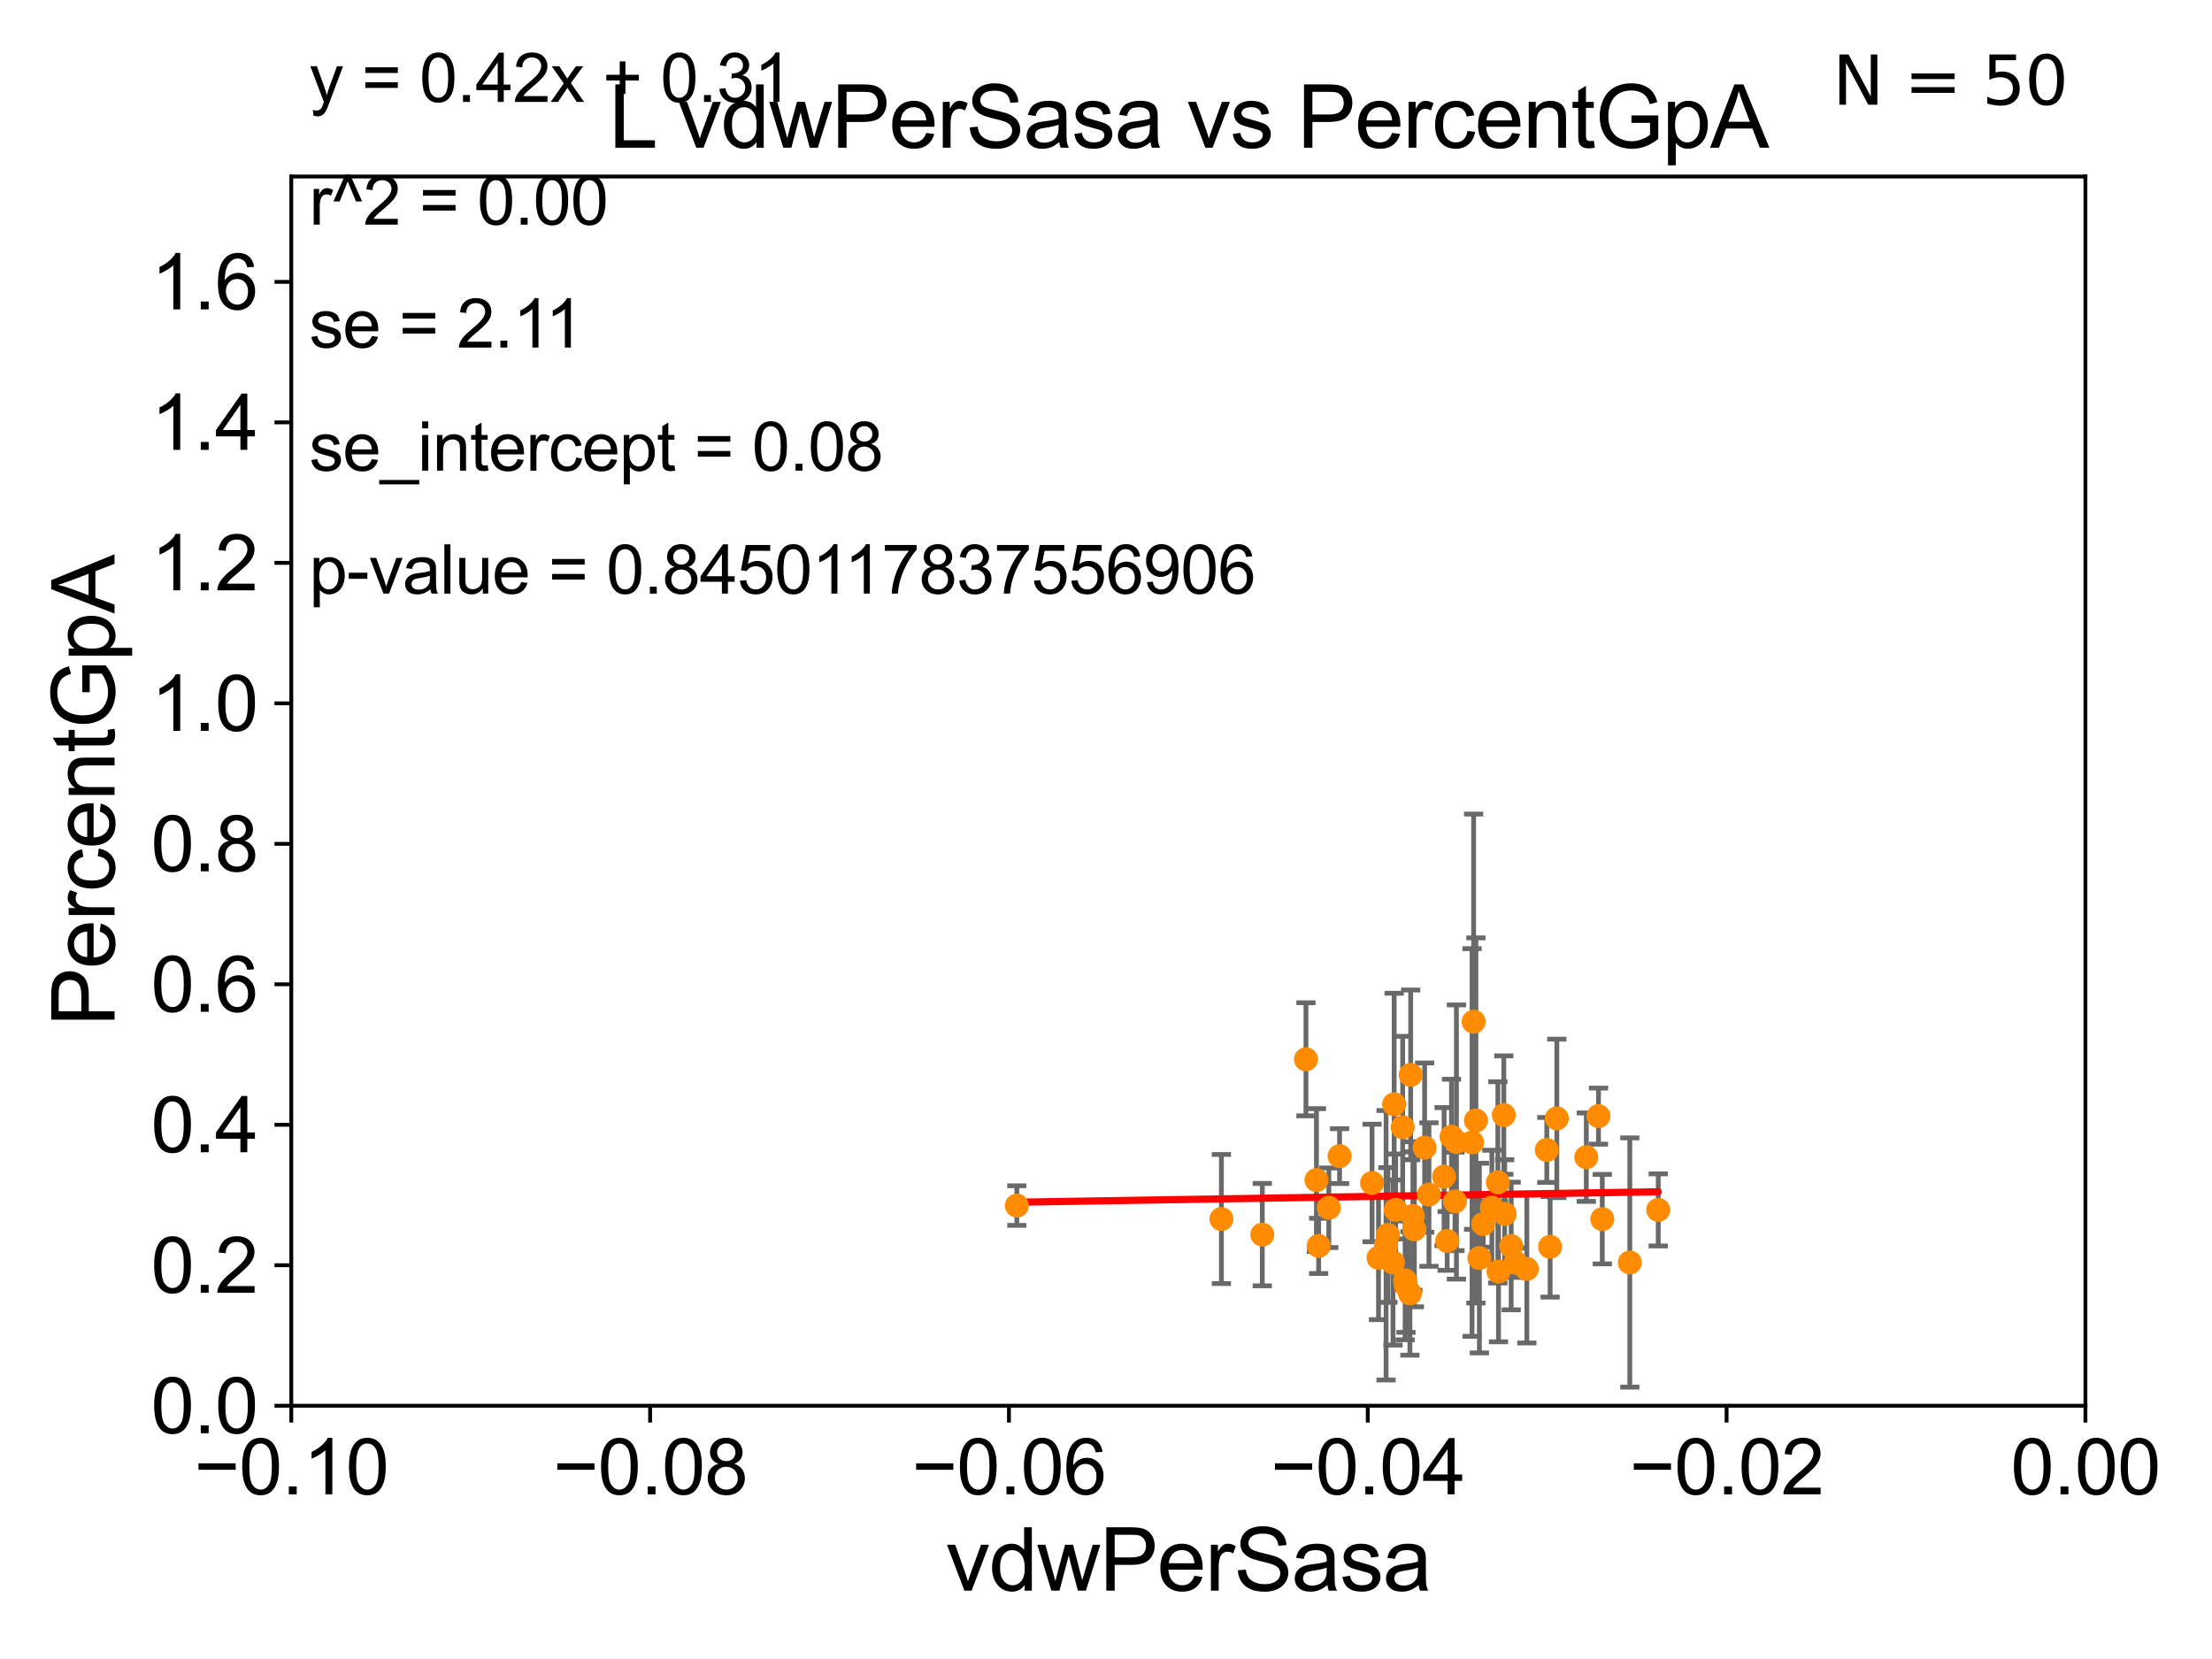 <?xml version="1.0" encoding="utf-8" standalone="no"?>
<!DOCTYPE svg PUBLIC "-//W3C//DTD SVG 1.1//EN"
  "http://www.w3.org/Graphics/SVG/1.1/DTD/svg11.dtd">
<svg xmlns:xlink="http://www.w3.org/1999/xlink" width="460.8pt" height="345.6pt" viewBox="0 0 460.8 345.6" xmlns="http://www.w3.org/2000/svg" version="1.1">
 <defs>
  <style type="text/css">*{stroke-linejoin: round; stroke-linecap: butt}</style>
 </defs>
 <g id="figure_1">
  <g id="patch_1">
   <path d="M 0 345.6 
L 460.8 345.6 
L 460.8 0 
L 0 0 
z
" style="fill: #ffffff"/>
  </g>
  <g id="axes_1">
   <g id="patch_2">
    <path d="M 60.68 292.84 
L 434.43 292.84 
L 434.43 36.775 
L 60.68 36.775 
z
" style="fill: #ffffff"/>
   </g>
   <g id="PathCollection_1">
    <defs>
     <path id="mddf7e24e0c" d="M 0 1.118 
C 0.297 1.118 0.581 1 0.791 0.791 
C 1 0.581 1.118 0.297 1.118 0 
C 1.118 -0.297 1 -0.581 0.791 -0.791 
C 0.581 -1 0.297 -1.118 0 -1.118 
C -0.297 -1.118 -0.581 -1 -0.791 -0.791 
C -1 -0.581 -1.118 -0.297 -1.118 0 
C -1.118 0.297 -1 0.581 -0.791 0.791 
C -0.581 1 -0.297 1.118 0 1.118 
z
" style="stroke: #ff8c00"/>
    </defs>
    <g clip-path="url(#p891254ff8f)">
     <use xlink:href="#mddf7e24e0c" x="318.068" y="264.352" style="fill: #ff8c00; stroke: #ff8c00"/>
     <use xlink:href="#mddf7e24e0c" x="310.783" y="251.568" style="fill: #ff8c00; stroke: #ff8c00"/>
     <use xlink:href="#mddf7e24e0c" x="333.786" y="253.967" style="fill: #ff8c00; stroke: #ff8c00"/>
     <use xlink:href="#mddf7e24e0c" x="285.828" y="246.435" style="fill: #ff8c00; stroke: #ff8c00"/>
     <use xlink:href="#mddf7e24e0c" x="330.456" y="241.061" style="fill: #ff8c00; stroke: #ff8c00"/>
     <use xlink:href="#mddf7e24e0c" x="288.744" y="259.41" style="fill: #ff8c00; stroke: #ff8c00"/>
     <use xlink:href="#mddf7e24e0c" x="211.823" y="251.144" style="fill: #ff8c00; stroke: #ff8c00"/>
     <use xlink:href="#mddf7e24e0c" x="289.127" y="257.264" style="fill: #ff8c00; stroke: #ff8c00"/>
     <use xlink:href="#mddf7e24e0c" x="324.316" y="232.979" style="fill: #ff8c00; stroke: #ff8c00"/>
     <use xlink:href="#mddf7e24e0c" x="312.035" y="246.304" style="fill: #ff8c00; stroke: #ff8c00"/>
     <use xlink:href="#mddf7e24e0c" x="290.752" y="252.041" style="fill: #ff8c00; stroke: #ff8c00"/>
     <use xlink:href="#mddf7e24e0c" x="322.225" y="239.556" style="fill: #ff8c00; stroke: #ff8c00"/>
     <use xlink:href="#mddf7e24e0c" x="307.461" y="233.413" style="fill: #ff8c00; stroke: #ff8c00"/>
     <use xlink:href="#mddf7e24e0c" x="292.884" y="267.823" style="fill: #ff8c00; stroke: #ff8c00"/>
     <use xlink:href="#mddf7e24e0c" x="274.24" y="245.828" style="fill: #ff8c00; stroke: #ff8c00"/>
     <use xlink:href="#mddf7e24e0c" x="313.453" y="252.869" style="fill: #ff8c00; stroke: #ff8c00"/>
     <use xlink:href="#mddf7e24e0c" x="314.805" y="259.567" style="fill: #ff8c00; stroke: #ff8c00"/>
     <use xlink:href="#mddf7e24e0c" x="306.66" y="237.999" style="fill: #ff8c00; stroke: #ff8c00"/>
     <use xlink:href="#mddf7e24e0c" x="300.835" y="245.109" style="fill: #ff8c00; stroke: #ff8c00"/>
     <use xlink:href="#mddf7e24e0c" x="293.87" y="223.915" style="fill: #ff8c00; stroke: #ff8c00"/>
     <use xlink:href="#mddf7e24e0c" x="296.776" y="239.066" style="fill: #ff8c00; stroke: #ff8c00"/>
     <use xlink:href="#mddf7e24e0c" x="315.731" y="263.043" style="fill: #ff8c00; stroke: #ff8c00"/>
     <use xlink:href="#mddf7e24e0c" x="302.374" y="236.801" style="fill: #ff8c00; stroke: #ff8c00"/>
     <use xlink:href="#mddf7e24e0c" x="293.712" y="269.441" style="fill: #ff8c00; stroke: #ff8c00"/>
     <use xlink:href="#mddf7e24e0c" x="313.271" y="232.291" style="fill: #ff8c00; stroke: #ff8c00"/>
     <use xlink:href="#mddf7e24e0c" x="272.053" y="220.673" style="fill: #ff8c00; stroke: #ff8c00"/>
     <use xlink:href="#mddf7e24e0c" x="303.402" y="237.902" style="fill: #ff8c00; stroke: #ff8c00"/>
     <use xlink:href="#mddf7e24e0c" x="292.205" y="234.829" style="fill: #ff8c00; stroke: #ff8c00"/>
     <use xlink:href="#mddf7e24e0c" x="306.985" y="212.841" style="fill: #ff8c00; stroke: #ff8c00"/>
     <use xlink:href="#mddf7e24e0c" x="322.918" y="259.734" style="fill: #ff8c00; stroke: #ff8c00"/>
     <use xlink:href="#mddf7e24e0c" x="308.184" y="262.075" style="fill: #ff8c00; stroke: #ff8c00"/>
     <use xlink:href="#mddf7e24e0c" x="290.191" y="263.007" style="fill: #ff8c00; stroke: #ff8c00"/>
     <use xlink:href="#mddf7e24e0c" x="279.059" y="240.841" style="fill: #ff8c00; stroke: #ff8c00"/>
     <use xlink:href="#mddf7e24e0c" x="303.094" y="250.274" style="fill: #ff8c00; stroke: #ff8c00"/>
     <use xlink:href="#mddf7e24e0c" x="345.442" y="252.045" style="fill: #ff8c00; stroke: #ff8c00"/>
     <use xlink:href="#mddf7e24e0c" x="294.642" y="256.094" style="fill: #ff8c00; stroke: #ff8c00"/>
     <use xlink:href="#mddf7e24e0c" x="262.957" y="257.195" style="fill: #ff8c00; stroke: #ff8c00"/>
     <use xlink:href="#mddf7e24e0c" x="339.52" y="263.003" style="fill: #ff8c00; stroke: #ff8c00"/>
     <use xlink:href="#mddf7e24e0c" x="297.677" y="248.845" style="fill: #ff8c00; stroke: #ff8c00"/>
     <use xlink:href="#mddf7e24e0c" x="274.694" y="259.543" style="fill: #ff8c00; stroke: #ff8c00"/>
     <use xlink:href="#mddf7e24e0c" x="287.169" y="262.035" style="fill: #ff8c00; stroke: #ff8c00"/>
     <use xlink:href="#mddf7e24e0c" x="292.717" y="266.729" style="fill: #ff8c00; stroke: #ff8c00"/>
     <use xlink:href="#mddf7e24e0c" x="294.337" y="253.312" style="fill: #ff8c00; stroke: #ff8c00"/>
     <use xlink:href="#mddf7e24e0c" x="332.996" y="232.508" style="fill: #ff8c00; stroke: #ff8c00"/>
     <use xlink:href="#mddf7e24e0c" x="308.972" y="255" style="fill: #ff8c00; stroke: #ff8c00"/>
     <use xlink:href="#mddf7e24e0c" x="276.817" y="251.594" style="fill: #ff8c00; stroke: #ff8c00"/>
     <use xlink:href="#mddf7e24e0c" x="290.429" y="230.042" style="fill: #ff8c00; stroke: #ff8c00"/>
     <use xlink:href="#mddf7e24e0c" x="312.166" y="264.89" style="fill: #ff8c00; stroke: #ff8c00"/>
     <use xlink:href="#mddf7e24e0c" x="254.44" y="253.941" style="fill: #ff8c00; stroke: #ff8c00"/>
     <use xlink:href="#mddf7e24e0c" x="301.472" y="258.511" style="fill: #ff8c00; stroke: #ff8c00"/>
    </g>
   </g>
   <g id="matplotlib.axis_1">
    <g id="xtick_1">
     <g id="line2d_1">
      <defs>
       <path id="mff970e47a8" d="M 0 0 
L 0 3.5 
" style="stroke: #000000; stroke-width: 0.8"/>
      </defs>
      <g>
       <use xlink:href="#mff970e47a8" x="60.68" y="292.84" style="stroke: #000000; stroke-width: 0.8"/>
      </g>
     </g>
     <g id="text_1">
      <!-- −0.10 -->
      <g transform="translate(40.439 311.293)scale(0.16 -0.16)">
       <defs>
        <path id="ArialMT-2212" d="M 3381 1997 
L 356 1997 
L 356 2522 
L 3381 2522 
L 3381 1997 
z
" transform="scale(0.016)"/>
        <path id="ArialMT-30" d="M 266 2259 
Q 266 3072 433 3567 
Q 600 4063 929 4331 
Q 1259 4600 1759 4600 
Q 2128 4600 2406 4451 
Q 2684 4303 2865 4023 
Q 3047 3744 3150 3342 
Q 3253 2941 3253 2259 
Q 3253 1453 3087 958 
Q 2922 463 2592 192 
Q 2263 -78 1759 -78 
Q 1097 -78 719 397 
Q 266 969 266 2259 
z
M 844 2259 
Q 844 1131 1108 757 
Q 1372 384 1759 384 
Q 2147 384 2411 759 
Q 2675 1134 2675 2259 
Q 2675 3391 2411 3762 
Q 2147 4134 1753 4134 
Q 1366 4134 1134 3806 
Q 844 3388 844 2259 
z
" transform="scale(0.016)"/>
        <path id="ArialMT-2e" d="M 581 0 
L 581 641 
L 1222 641 
L 1222 0 
L 581 0 
z
" transform="scale(0.016)"/>
        <path id="ArialMT-31" d="M 2384 0 
L 1822 0 
L 1822 3584 
Q 1619 3391 1289 3197 
Q 959 3003 697 2906 
L 697 3450 
Q 1169 3672 1522 3987 
Q 1875 4303 2022 4600 
L 2384 4600 
L 2384 0 
z
" transform="scale(0.016)"/>
       </defs>
       <use xlink:href="#ArialMT-2212"/>
       <use xlink:href="#ArialMT-30" x="58.398"/>
       <use xlink:href="#ArialMT-2e" x="114.014"/>
       <use xlink:href="#ArialMT-31" x="141.797"/>
       <use xlink:href="#ArialMT-30" x="197.412"/>
      </g>
     </g>
    </g>
    <g id="xtick_2">
     <g id="line2d_2">
      <g>
       <use xlink:href="#mff970e47a8" x="135.43" y="292.84" style="stroke: #000000; stroke-width: 0.8"/>
      </g>
     </g>
     <g id="text_2">
      <!-- −0.08 -->
      <g transform="translate(115.189 311.293)scale(0.16 -0.16)">
       <defs>
        <path id="ArialMT-38" d="M 1131 2484 
Q 781 2613 612 2850 
Q 444 3088 444 3419 
Q 444 3919 803 4259 
Q 1163 4600 1759 4600 
Q 2359 4600 2725 4251 
Q 3091 3903 3091 3403 
Q 3091 3084 2923 2848 
Q 2756 2613 2416 2484 
Q 2838 2347 3058 2040 
Q 3278 1734 3278 1309 
Q 3278 722 2862 322 
Q 2447 -78 1769 -78 
Q 1091 -78 675 323 
Q 259 725 259 1325 
Q 259 1772 486 2073 
Q 713 2375 1131 2484 
z
M 1019 3438 
Q 1019 3113 1228 2906 
Q 1438 2700 1772 2700 
Q 2097 2700 2305 2904 
Q 2513 3109 2513 3406 
Q 2513 3716 2298 3927 
Q 2084 4138 1766 4138 
Q 1444 4138 1231 3931 
Q 1019 3725 1019 3438 
z
M 838 1322 
Q 838 1081 952 856 
Q 1066 631 1291 507 
Q 1516 384 1775 384 
Q 2178 384 2440 643 
Q 2703 903 2703 1303 
Q 2703 1709 2433 1975 
Q 2163 2241 1756 2241 
Q 1359 2241 1098 1978 
Q 838 1716 838 1322 
z
" transform="scale(0.016)"/>
       </defs>
       <use xlink:href="#ArialMT-2212"/>
       <use xlink:href="#ArialMT-30" x="58.398"/>
       <use xlink:href="#ArialMT-2e" x="114.014"/>
       <use xlink:href="#ArialMT-30" x="141.797"/>
       <use xlink:href="#ArialMT-38" x="197.412"/>
      </g>
     </g>
    </g>
    <g id="xtick_3">
     <g id="line2d_3">
      <g>
       <use xlink:href="#mff970e47a8" x="210.18" y="292.84" style="stroke: #000000; stroke-width: 0.8"/>
      </g>
     </g>
     <g id="text_3">
      <!-- −0.06 -->
      <g transform="translate(189.939 311.293)scale(0.16 -0.16)">
       <defs>
        <path id="ArialMT-36" d="M 3184 3459 
L 2625 3416 
Q 2550 3747 2413 3897 
Q 2184 4138 1850 4138 
Q 1581 4138 1378 3988 
Q 1113 3794 959 3422 
Q 806 3050 800 2363 
Q 1003 2672 1297 2822 
Q 1591 2972 1913 2972 
Q 2475 2972 2870 2558 
Q 3266 2144 3266 1488 
Q 3266 1056 3080 686 
Q 2894 316 2569 119 
Q 2244 -78 1831 -78 
Q 1128 -78 684 439 
Q 241 956 241 2144 
Q 241 3472 731 4075 
Q 1159 4600 1884 4600 
Q 2425 4600 2770 4297 
Q 3116 3994 3184 3459 
z
M 888 1484 
Q 888 1194 1011 928 
Q 1134 663 1356 523 
Q 1578 384 1822 384 
Q 2178 384 2434 671 
Q 2691 959 2691 1453 
Q 2691 1928 2437 2201 
Q 2184 2475 1800 2475 
Q 1419 2475 1153 2201 
Q 888 1928 888 1484 
z
" transform="scale(0.016)"/>
       </defs>
       <use xlink:href="#ArialMT-2212"/>
       <use xlink:href="#ArialMT-30" x="58.398"/>
       <use xlink:href="#ArialMT-2e" x="114.014"/>
       <use xlink:href="#ArialMT-30" x="141.797"/>
       <use xlink:href="#ArialMT-36" x="197.412"/>
      </g>
     </g>
    </g>
    <g id="xtick_4">
     <g id="line2d_4">
      <g>
       <use xlink:href="#mff970e47a8" x="284.93" y="292.84" style="stroke: #000000; stroke-width: 0.8"/>
      </g>
     </g>
     <g id="text_4">
      <!-- −0.04 -->
      <g transform="translate(264.689 311.293)scale(0.16 -0.16)">
       <defs>
        <path id="ArialMT-34" d="M 2069 0 
L 2069 1097 
L 81 1097 
L 81 1613 
L 2172 4581 
L 2631 4581 
L 2631 1613 
L 3250 1613 
L 3250 1097 
L 2631 1097 
L 2631 0 
L 2069 0 
z
M 2069 1613 
L 2069 3678 
L 634 1613 
L 2069 1613 
z
" transform="scale(0.016)"/>
       </defs>
       <use xlink:href="#ArialMT-2212"/>
       <use xlink:href="#ArialMT-30" x="58.398"/>
       <use xlink:href="#ArialMT-2e" x="114.014"/>
       <use xlink:href="#ArialMT-30" x="141.797"/>
       <use xlink:href="#ArialMT-34" x="197.412"/>
      </g>
     </g>
    </g>
    <g id="xtick_5">
     <g id="line2d_5">
      <g>
       <use xlink:href="#mff970e47a8" x="359.68" y="292.84" style="stroke: #000000; stroke-width: 0.8"/>
      </g>
     </g>
     <g id="text_5">
      <!-- −0.02 -->
      <g transform="translate(339.439 311.293)scale(0.16 -0.16)">
       <defs>
        <path id="ArialMT-32" d="M 3222 541 
L 3222 0 
L 194 0 
Q 188 203 259 391 
Q 375 700 629 1000 
Q 884 1300 1366 1694 
Q 2113 2306 2375 2664 
Q 2638 3022 2638 3341 
Q 2638 3675 2398 3904 
Q 2159 4134 1775 4134 
Q 1369 4134 1125 3890 
Q 881 3647 878 3216 
L 300 3275 
Q 359 3922 746 4261 
Q 1134 4600 1788 4600 
Q 2447 4600 2831 4234 
Q 3216 3869 3216 3328 
Q 3216 3053 3103 2787 
Q 2991 2522 2730 2228 
Q 2469 1934 1863 1422 
Q 1356 997 1212 845 
Q 1069 694 975 541 
L 3222 541 
z
" transform="scale(0.016)"/>
       </defs>
       <use xlink:href="#ArialMT-2212"/>
       <use xlink:href="#ArialMT-30" x="58.398"/>
       <use xlink:href="#ArialMT-2e" x="114.014"/>
       <use xlink:href="#ArialMT-30" x="141.797"/>
       <use xlink:href="#ArialMT-32" x="197.412"/>
      </g>
     </g>
    </g>
    <g id="xtick_6">
     <g id="line2d_6">
      <g>
       <use xlink:href="#mff970e47a8" x="434.43" y="292.84" style="stroke: #000000; stroke-width: 0.8"/>
      </g>
     </g>
     <g id="text_6">
      <!-- 0.00 -->
      <g transform="translate(418.861 311.293)scale(0.16 -0.16)">
       <use xlink:href="#ArialMT-30"/>
       <use xlink:href="#ArialMT-2e" x="55.615"/>
       <use xlink:href="#ArialMT-30" x="83.398"/>
       <use xlink:href="#ArialMT-30" x="139.014"/>
      </g>
     </g>
    </g>
    <g id="text_7">
     <!-- vdwPerSasa -->
     <g transform="translate(197.033 331.357)scale(0.18 -0.18)">
      <defs>
       <path id="ArialMT-76" d="M 1344 0 
L 81 3319 
L 675 3319 
L 1388 1331 
Q 1503 1009 1600 663 
Q 1675 925 1809 1294 
L 2547 3319 
L 3125 3319 
L 1869 0 
L 1344 0 
z
" transform="scale(0.016)"/>
       <path id="ArialMT-64" d="M 2575 0 
L 2575 419 
Q 2259 -75 1647 -75 
Q 1250 -75 917 144 
Q 584 363 401 755 
Q 219 1147 219 1656 
Q 219 2153 384 2558 
Q 550 2963 881 3178 
Q 1213 3394 1622 3394 
Q 1922 3394 2156 3267 
Q 2391 3141 2538 2938 
L 2538 4581 
L 3097 4581 
L 3097 0 
L 2575 0 
z
M 797 1656 
Q 797 1019 1065 703 
Q 1334 388 1700 388 
Q 2069 388 2326 689 
Q 2584 991 2584 1609 
Q 2584 2291 2321 2609 
Q 2059 2928 1675 2928 
Q 1300 2928 1048 2622 
Q 797 2316 797 1656 
z
" transform="scale(0.016)"/>
       <path id="ArialMT-77" d="M 1034 0 
L 19 3319 
L 600 3319 
L 1128 1403 
L 1325 691 
Q 1338 744 1497 1375 
L 2025 3319 
L 2603 3319 
L 3100 1394 
L 3266 759 
L 3456 1400 
L 4025 3319 
L 4572 3319 
L 3534 0 
L 2950 0 
L 2422 1988 
L 2294 2553 
L 1622 0 
L 1034 0 
z
" transform="scale(0.016)"/>
       <path id="ArialMT-50" d="M 494 0 
L 494 4581 
L 2222 4581 
Q 2678 4581 2919 4538 
Q 3256 4481 3484 4323 
Q 3713 4166 3852 3881 
Q 3991 3597 3991 3256 
Q 3991 2672 3619 2267 
Q 3247 1863 2275 1863 
L 1100 1863 
L 1100 0 
L 494 0 
z
M 1100 2403 
L 2284 2403 
Q 2872 2403 3119 2622 
Q 3366 2841 3366 3238 
Q 3366 3525 3220 3729 
Q 3075 3934 2838 4000 
Q 2684 4041 2272 4041 
L 1100 4041 
L 1100 2403 
z
" transform="scale(0.016)"/>
       <path id="ArialMT-65" d="M 2694 1069 
L 3275 997 
Q 3138 488 2766 206 
Q 2394 -75 1816 -75 
Q 1088 -75 661 373 
Q 234 822 234 1631 
Q 234 2469 665 2931 
Q 1097 3394 1784 3394 
Q 2450 3394 2872 2941 
Q 3294 2488 3294 1666 
Q 3294 1616 3291 1516 
L 816 1516 
Q 847 969 1125 678 
Q 1403 388 1819 388 
Q 2128 388 2347 550 
Q 2566 713 2694 1069 
z
M 847 1978 
L 2700 1978 
Q 2663 2397 2488 2606 
Q 2219 2931 1791 2931 
Q 1403 2931 1139 2672 
Q 875 2413 847 1978 
z
" transform="scale(0.016)"/>
       <path id="ArialMT-72" d="M 416 0 
L 416 3319 
L 922 3319 
L 922 2816 
Q 1116 3169 1280 3281 
Q 1444 3394 1641 3394 
Q 1925 3394 2219 3213 
L 2025 2691 
Q 1819 2813 1613 2813 
Q 1428 2813 1281 2702 
Q 1134 2591 1072 2394 
Q 978 2094 978 1738 
L 978 0 
L 416 0 
z
" transform="scale(0.016)"/>
       <path id="ArialMT-53" d="M 288 1472 
L 859 1522 
Q 900 1178 1048 958 
Q 1197 738 1509 602 
Q 1822 466 2213 466 
Q 2559 466 2825 569 
Q 3091 672 3220 851 
Q 3350 1031 3350 1244 
Q 3350 1459 3225 1620 
Q 3100 1781 2813 1891 
Q 2628 1963 1997 2114 
Q 1366 2266 1113 2400 
Q 784 2572 623 2826 
Q 463 3081 463 3397 
Q 463 3744 659 4045 
Q 856 4347 1234 4503 
Q 1613 4659 2075 4659 
Q 2584 4659 2973 4495 
Q 3363 4331 3572 4012 
Q 3781 3694 3797 3291 
L 3216 3247 
Q 3169 3681 2898 3903 
Q 2628 4125 2100 4125 
Q 1550 4125 1298 3923 
Q 1047 3722 1047 3438 
Q 1047 3191 1225 3031 
Q 1400 2872 2139 2705 
Q 2878 2538 3153 2413 
Q 3553 2228 3743 1945 
Q 3934 1663 3934 1294 
Q 3934 928 3725 604 
Q 3516 281 3123 101 
Q 2731 -78 2241 -78 
Q 1619 -78 1198 103 
Q 778 284 539 648 
Q 300 1013 288 1472 
z
" transform="scale(0.016)"/>
       <path id="ArialMT-61" d="M 2588 409 
Q 2275 144 1986 34 
Q 1697 -75 1366 -75 
Q 819 -75 525 192 
Q 231 459 231 875 
Q 231 1119 342 1320 
Q 453 1522 633 1644 
Q 813 1766 1038 1828 
Q 1203 1872 1538 1913 
Q 2219 1994 2541 2106 
Q 2544 2222 2544 2253 
Q 2544 2597 2384 2738 
Q 2169 2928 1744 2928 
Q 1347 2928 1158 2789 
Q 969 2650 878 2297 
L 328 2372 
Q 403 2725 575 2942 
Q 747 3159 1072 3276 
Q 1397 3394 1825 3394 
Q 2250 3394 2515 3294 
Q 2781 3194 2906 3042 
Q 3031 2891 3081 2659 
Q 3109 2516 3109 2141 
L 3109 1391 
Q 3109 606 3145 398 
Q 3181 191 3288 0 
L 2700 0 
Q 2613 175 2588 409 
z
M 2541 1666 
Q 2234 1541 1622 1453 
Q 1275 1403 1131 1340 
Q 988 1278 909 1158 
Q 831 1038 831 891 
Q 831 666 1001 516 
Q 1172 366 1500 366 
Q 1825 366 2078 508 
Q 2331 650 2450 897 
Q 2541 1088 2541 1459 
L 2541 1666 
z
" transform="scale(0.016)"/>
       <path id="ArialMT-73" d="M 197 991 
L 753 1078 
Q 800 744 1014 566 
Q 1228 388 1613 388 
Q 2000 388 2187 545 
Q 2375 703 2375 916 
Q 2375 1106 2209 1216 
Q 2094 1291 1634 1406 
Q 1016 1563 777 1677 
Q 538 1791 414 1992 
Q 291 2194 291 2438 
Q 291 2659 392 2848 
Q 494 3038 669 3163 
Q 800 3259 1026 3326 
Q 1253 3394 1513 3394 
Q 1903 3394 2198 3281 
Q 2494 3169 2634 2976 
Q 2775 2784 2828 2463 
L 2278 2388 
Q 2241 2644 2061 2787 
Q 1881 2931 1553 2931 
Q 1166 2931 1000 2803 
Q 834 2675 834 2503 
Q 834 2394 903 2306 
Q 972 2216 1119 2156 
Q 1203 2125 1616 2013 
Q 2213 1853 2448 1751 
Q 2684 1650 2818 1456 
Q 2953 1263 2953 975 
Q 2953 694 2789 445 
Q 2625 197 2315 61 
Q 2006 -75 1616 -75 
Q 969 -75 630 194 
Q 291 463 197 991 
z
" transform="scale(0.016)"/>
      </defs>
      <use xlink:href="#ArialMT-76"/>
      <use xlink:href="#ArialMT-64" x="50"/>
      <use xlink:href="#ArialMT-77" x="105.615"/>
      <use xlink:href="#ArialMT-50" x="177.832"/>
      <use xlink:href="#ArialMT-65" x="244.531"/>
      <use xlink:href="#ArialMT-72" x="300.146"/>
      <use xlink:href="#ArialMT-53" x="333.447"/>
      <use xlink:href="#ArialMT-61" x="400.146"/>
      <use xlink:href="#ArialMT-73" x="455.762"/>
      <use xlink:href="#ArialMT-61" x="505.762"/>
     </g>
    </g>
   </g>
   <g id="matplotlib.axis_2">
    <g id="ytick_1">
     <g id="line2d_7">
      <defs>
       <path id="me213902238" d="M 0 0 
L -3.5 0 
" style="stroke: #000000; stroke-width: 0.8"/>
      </defs>
      <g>
       <use xlink:href="#me213902238" x="60.68" y="292.84" style="stroke: #000000; stroke-width: 0.8"/>
      </g>
     </g>
     <g id="text_8">
      <!-- 0.0 -->
      <g transform="translate(31.44 298.566)scale(0.16 -0.16)">
       <use xlink:href="#ArialMT-30"/>
       <use xlink:href="#ArialMT-2e" x="55.615"/>
       <use xlink:href="#ArialMT-30" x="83.398"/>
      </g>
     </g>
    </g>
    <g id="ytick_2">
     <g id="line2d_8">
      <g>
       <use xlink:href="#me213902238" x="60.68" y="263.575" style="stroke: #000000; stroke-width: 0.8"/>
      </g>
     </g>
     <g id="text_9">
      <!-- 0.2 -->
      <g transform="translate(31.44 269.302)scale(0.16 -0.16)">
       <use xlink:href="#ArialMT-30"/>
       <use xlink:href="#ArialMT-2e" x="55.615"/>
       <use xlink:href="#ArialMT-32" x="83.398"/>
      </g>
     </g>
    </g>
    <g id="ytick_3">
     <g id="line2d_9">
      <g>
       <use xlink:href="#me213902238" x="60.68" y="234.311" style="stroke: #000000; stroke-width: 0.8"/>
      </g>
     </g>
     <g id="text_10">
      <!-- 0.4 -->
      <g transform="translate(31.44 240.037)scale(0.16 -0.16)">
       <use xlink:href="#ArialMT-30"/>
       <use xlink:href="#ArialMT-2e" x="55.615"/>
       <use xlink:href="#ArialMT-34" x="83.398"/>
      </g>
     </g>
    </g>
    <g id="ytick_4">
     <g id="line2d_10">
      <g>
       <use xlink:href="#me213902238" x="60.68" y="205.046" style="stroke: #000000; stroke-width: 0.8"/>
      </g>
     </g>
     <g id="text_11">
      <!-- 0.6 -->
      <g transform="translate(31.44 210.772)scale(0.16 -0.16)">
       <use xlink:href="#ArialMT-30"/>
       <use xlink:href="#ArialMT-2e" x="55.615"/>
       <use xlink:href="#ArialMT-36" x="83.398"/>
      </g>
     </g>
    </g>
    <g id="ytick_5">
     <g id="line2d_11">
      <g>
       <use xlink:href="#me213902238" x="60.68" y="175.782" style="stroke: #000000; stroke-width: 0.8"/>
      </g>
     </g>
     <g id="text_12">
      <!-- 0.8 -->
      <g transform="translate(31.44 181.508)scale(0.16 -0.16)">
       <use xlink:href="#ArialMT-30"/>
       <use xlink:href="#ArialMT-2e" x="55.615"/>
       <use xlink:href="#ArialMT-38" x="83.398"/>
      </g>
     </g>
    </g>
    <g id="ytick_6">
     <g id="line2d_12">
      <g>
       <use xlink:href="#me213902238" x="60.68" y="146.517" style="stroke: #000000; stroke-width: 0.8"/>
      </g>
     </g>
     <g id="text_13">
      <!-- 1.0 -->
      <g transform="translate(31.44 152.243)scale(0.16 -0.16)">
       <use xlink:href="#ArialMT-31"/>
       <use xlink:href="#ArialMT-2e" x="55.615"/>
       <use xlink:href="#ArialMT-30" x="83.398"/>
      </g>
     </g>
    </g>
    <g id="ytick_7">
     <g id="line2d_13">
      <g>
       <use xlink:href="#me213902238" x="60.68" y="117.252" style="stroke: #000000; stroke-width: 0.8"/>
      </g>
     </g>
     <g id="text_14">
      <!-- 1.2 -->
      <g transform="translate(31.44 122.979)scale(0.16 -0.16)">
       <use xlink:href="#ArialMT-31"/>
       <use xlink:href="#ArialMT-2e" x="55.615"/>
       <use xlink:href="#ArialMT-32" x="83.398"/>
      </g>
     </g>
    </g>
    <g id="ytick_8">
     <g id="line2d_14">
      <g>
       <use xlink:href="#me213902238" x="60.68" y="87.988" style="stroke: #000000; stroke-width: 0.8"/>
      </g>
     </g>
     <g id="text_15">
      <!-- 1.4 -->
      <g transform="translate(31.44 93.714)scale(0.16 -0.16)">
       <use xlink:href="#ArialMT-31"/>
       <use xlink:href="#ArialMT-2e" x="55.615"/>
       <use xlink:href="#ArialMT-34" x="83.398"/>
      </g>
     </g>
    </g>
    <g id="ytick_9">
     <g id="line2d_15">
      <g>
       <use xlink:href="#me213902238" x="60.68" y="58.723" style="stroke: #000000; stroke-width: 0.8"/>
      </g>
     </g>
     <g id="text_16">
      <!-- 1.6 -->
      <g transform="translate(31.44 64.45)scale(0.16 -0.16)">
       <use xlink:href="#ArialMT-31"/>
       <use xlink:href="#ArialMT-2e" x="55.615"/>
       <use xlink:href="#ArialMT-36" x="83.398"/>
      </g>
     </g>
    </g>
    <g id="text_17">
     <!-- PercentGpA -->
     <g transform="translate(23.863 213.831)rotate(-90)scale(0.18 -0.18)">
      <defs>
       <path id="ArialMT-63" d="M 2588 1216 
L 3141 1144 
Q 3050 572 2676 248 
Q 2303 -75 1759 -75 
Q 1078 -75 664 370 
Q 250 816 250 1647 
Q 250 2184 428 2587 
Q 606 2991 970 3192 
Q 1334 3394 1763 3394 
Q 2303 3394 2647 3120 
Q 2991 2847 3088 2344 
L 2541 2259 
Q 2463 2594 2264 2762 
Q 2066 2931 1784 2931 
Q 1359 2931 1093 2626 
Q 828 2322 828 1663 
Q 828 994 1084 691 
Q 1341 388 1753 388 
Q 2084 388 2306 591 
Q 2528 794 2588 1216 
z
" transform="scale(0.016)"/>
       <path id="ArialMT-6e" d="M 422 0 
L 422 3319 
L 928 3319 
L 928 2847 
Q 1294 3394 1984 3394 
Q 2284 3394 2536 3286 
Q 2788 3178 2913 3003 
Q 3038 2828 3088 2588 
Q 3119 2431 3119 2041 
L 3119 0 
L 2556 0 
L 2556 2019 
Q 2556 2363 2490 2533 
Q 2425 2703 2258 2804 
Q 2091 2906 1866 2906 
Q 1506 2906 1245 2678 
Q 984 2450 984 1813 
L 984 0 
L 422 0 
z
" transform="scale(0.016)"/>
       <path id="ArialMT-74" d="M 1650 503 
L 1731 6 
Q 1494 -44 1306 -44 
Q 1000 -44 831 53 
Q 663 150 594 308 
Q 525 466 525 972 
L 525 2881 
L 113 2881 
L 113 3319 
L 525 3319 
L 525 4141 
L 1084 4478 
L 1084 3319 
L 1650 3319 
L 1650 2881 
L 1084 2881 
L 1084 941 
Q 1084 700 1114 631 
Q 1144 563 1211 522 
Q 1278 481 1403 481 
Q 1497 481 1650 503 
z
" transform="scale(0.016)"/>
       <path id="ArialMT-47" d="M 2638 1797 
L 2638 2334 
L 4578 2338 
L 4578 638 
Q 4131 281 3656 101 
Q 3181 -78 2681 -78 
Q 2006 -78 1454 211 
Q 903 500 622 1047 
Q 341 1594 341 2269 
Q 341 2938 620 3517 
Q 900 4097 1425 4378 
Q 1950 4659 2634 4659 
Q 3131 4659 3532 4498 
Q 3934 4338 4162 4050 
Q 4391 3763 4509 3300 
L 3963 3150 
Q 3859 3500 3706 3700 
Q 3553 3900 3268 4020 
Q 2984 4141 2638 4141 
Q 2222 4141 1919 4014 
Q 1616 3888 1430 3681 
Q 1244 3475 1141 3228 
Q 966 2803 966 2306 
Q 966 1694 1177 1281 
Q 1388 869 1791 669 
Q 2194 469 2647 469 
Q 3041 469 3416 620 
Q 3791 772 3984 944 
L 3984 1797 
L 2638 1797 
z
" transform="scale(0.016)"/>
       <path id="ArialMT-70" d="M 422 -1272 
L 422 3319 
L 934 3319 
L 934 2888 
Q 1116 3141 1344 3267 
Q 1572 3394 1897 3394 
Q 2322 3394 2647 3175 
Q 2972 2956 3137 2557 
Q 3303 2159 3303 1684 
Q 3303 1175 3120 767 
Q 2938 359 2589 142 
Q 2241 -75 1856 -75 
Q 1575 -75 1351 44 
Q 1128 163 984 344 
L 984 -1272 
L 422 -1272 
z
M 931 1641 
Q 931 1000 1190 694 
Q 1450 388 1819 388 
Q 2194 388 2461 705 
Q 2728 1022 2728 1688 
Q 2728 2322 2467 2637 
Q 2206 2953 1844 2953 
Q 1484 2953 1207 2617 
Q 931 2281 931 1641 
z
" transform="scale(0.016)"/>
       <path id="ArialMT-41" d="M -9 0 
L 1750 4581 
L 2403 4581 
L 4278 0 
L 3588 0 
L 3053 1388 
L 1138 1388 
L 634 0 
L -9 0 
z
M 1313 1881 
L 2866 1881 
L 2388 3150 
Q 2169 3728 2063 4100 
Q 1975 3659 1816 3225 
L 1313 1881 
z
" transform="scale(0.016)"/>
      </defs>
      <use xlink:href="#ArialMT-50"/>
      <use xlink:href="#ArialMT-65" x="66.699"/>
      <use xlink:href="#ArialMT-72" x="122.314"/>
      <use xlink:href="#ArialMT-63" x="155.615"/>
      <use xlink:href="#ArialMT-65" x="205.615"/>
      <use xlink:href="#ArialMT-6e" x="261.23"/>
      <use xlink:href="#ArialMT-74" x="316.846"/>
      <use xlink:href="#ArialMT-47" x="344.629"/>
      <use xlink:href="#ArialMT-70" x="422.412"/>
      <use xlink:href="#ArialMT-41" x="478.027"/>
     </g>
    </g>
   </g>
   <g id="LineCollection_1">
    <path d="M 318.068 279.767 
L 318.068 248.938 
" clip-path="url(#p891254ff8f)" style="fill: none; stroke: #696969"/>
    <path d="M 310.783 263.519 
L 310.783 239.616 
" clip-path="url(#p891254ff8f)" style="fill: none; stroke: #696969"/>
    <path d="M 333.786 263.286 
L 333.786 244.648 
" clip-path="url(#p891254ff8f)" style="fill: none; stroke: #696969"/>
    <path d="M 285.828 258.675 
L 285.828 234.195 
" clip-path="url(#p891254ff8f)" style="fill: none; stroke: #696969"/>
    <path d="M 330.456 250.273 
L 330.456 231.849 
" clip-path="url(#p891254ff8f)" style="fill: none; stroke: #696969"/>
    <path d="M 288.744 287.476 
L 288.744 231.343 
" clip-path="url(#p891254ff8f)" style="fill: none; stroke: #696969"/>
    <path d="M 211.823 255.268 
L 211.823 247.021 
" clip-path="url(#p891254ff8f)" style="fill: none; stroke: #696969"/>
    <path d="M 289.127 271.295 
L 289.127 243.234 
" clip-path="url(#p891254ff8f)" style="fill: none; stroke: #696969"/>
    <path d="M 324.316 249.483 
L 324.316 216.475 
" clip-path="url(#p891254ff8f)" style="fill: none; stroke: #696969"/>
    <path d="M 312.035 267.265 
L 312.035 225.344 
" clip-path="url(#p891254ff8f)" style="fill: none; stroke: #696969"/>
    <path d="M 290.752 263.68 
L 290.752 240.402 
" clip-path="url(#p891254ff8f)" style="fill: none; stroke: #696969"/>
    <path d="M 322.225 246.322 
L 322.225 232.79 
" clip-path="url(#p891254ff8f)" style="fill: none; stroke: #696969"/>
    <path d="M 307.461 271.451 
L 307.461 195.376 
" clip-path="url(#p891254ff8f)" style="fill: none; stroke: #696969"/>
    <path d="M 292.884 277.554 
L 292.884 258.093 
" clip-path="url(#p891254ff8f)" style="fill: none; stroke: #696969"/>
    <path d="M 274.24 260.704 
L 274.24 230.953 
" clip-path="url(#p891254ff8f)" style="fill: none; stroke: #696969"/>
    <path d="M 313.453 264.144 
L 313.453 241.594 
" clip-path="url(#p891254ff8f)" style="fill: none; stroke: #696969"/>
    <path d="M 314.805 272.864 
L 314.805 246.271 
" clip-path="url(#p891254ff8f)" style="fill: none; stroke: #696969"/>
    <path d="M 306.66 278.378 
L 306.66 197.62 
" clip-path="url(#p891254ff8f)" style="fill: none; stroke: #696969"/>
    <path d="M 300.835 259.484 
L 300.835 230.733 
" clip-path="url(#p891254ff8f)" style="fill: none; stroke: #696969"/>
    <path d="M 293.87 241.594 
L 293.87 206.236 
" clip-path="url(#p891254ff8f)" style="fill: none; stroke: #696969"/>
    <path d="M 296.776 256.69 
L 296.776 221.441 
" clip-path="url(#p891254ff8f)" style="fill: none; stroke: #696969"/>
    <path d="M 315.731 266.095 
L 315.731 259.991 
" clip-path="url(#p891254ff8f)" style="fill: none; stroke: #696969"/>
    <path d="M 302.374 248.777 
L 302.374 224.825 
" clip-path="url(#p891254ff8f)" style="fill: none; stroke: #696969"/>
    <path d="M 293.712 282.303 
L 293.712 256.578 
" clip-path="url(#p891254ff8f)" style="fill: none; stroke: #696969"/>
    <path d="M 313.271 244.625 
L 313.271 219.956 
" clip-path="url(#p891254ff8f)" style="fill: none; stroke: #696969"/>
    <path d="M 272.053 232.452 
L 272.053 208.893 
" clip-path="url(#p891254ff8f)" style="fill: none; stroke: #696969"/>
    <path d="M 303.402 266.457 
L 303.402 209.348 
" clip-path="url(#p891254ff8f)" style="fill: none; stroke: #696969"/>
    <path d="M 292.205 253.778 
L 292.205 215.881 
" clip-path="url(#p891254ff8f)" style="fill: none; stroke: #696969"/>
    <path d="M 306.985 256.096 
L 306.985 169.585 
" clip-path="url(#p891254ff8f)" style="fill: none; stroke: #696969"/>
    <path d="M 322.918 270.211 
L 322.918 249.257 
" clip-path="url(#p891254ff8f)" style="fill: none; stroke: #696969"/>
    <path d="M 308.184 281.829 
L 308.184 242.322 
" clip-path="url(#p891254ff8f)" style="fill: none; stroke: #696969"/>
    <path d="M 290.191 280.203 
L 290.191 245.812 
" clip-path="url(#p891254ff8f)" style="fill: none; stroke: #696969"/>
    <path d="M 279.059 246.554 
L 279.059 235.127 
" clip-path="url(#p891254ff8f)" style="fill: none; stroke: #696969"/>
    <path d="M 303.094 260.531 
L 303.094 240.018 
" clip-path="url(#p891254ff8f)" style="fill: none; stroke: #696969"/>
    <path d="M 345.442 259.556 
L 345.442 244.534 
" clip-path="url(#p891254ff8f)" style="fill: none; stroke: #696969"/>
    <path d="M 294.642 272.236 
L 294.642 239.952 
" clip-path="url(#p891254ff8f)" style="fill: none; stroke: #696969"/>
    <path d="M 262.957 267.856 
L 262.957 246.534 
" clip-path="url(#p891254ff8f)" style="fill: none; stroke: #696969"/>
    <path d="M 339.52 288.965 
L 339.52 237.042 
" clip-path="url(#p891254ff8f)" style="fill: none; stroke: #696969"/>
    <path d="M 297.677 263.794 
L 297.677 233.897 
" clip-path="url(#p891254ff8f)" style="fill: none; stroke: #696969"/>
    <path d="M 274.694 265.293 
L 274.694 253.793 
" clip-path="url(#p891254ff8f)" style="fill: none; stroke: #696969"/>
    <path d="M 287.169 274.907 
L 287.169 249.164 
" clip-path="url(#p891254ff8f)" style="fill: none; stroke: #696969"/>
    <path d="M 292.717 279.104 
L 292.717 254.354 
" clip-path="url(#p891254ff8f)" style="fill: none; stroke: #696969"/>
    <path d="M 294.337 268.777 
L 294.337 237.846 
" clip-path="url(#p891254ff8f)" style="fill: none; stroke: #696969"/>
    <path d="M 332.996 238.349 
L 332.996 226.668 
" clip-path="url(#p891254ff8f)" style="fill: none; stroke: #696969"/>
    <path d="M 308.972 259.798 
L 308.972 250.201 
" clip-path="url(#p891254ff8f)" style="fill: none; stroke: #696969"/>
    <path d="M 276.817 259.884 
L 276.817 243.305 
" clip-path="url(#p891254ff8f)" style="fill: none; stroke: #696969"/>
    <path d="M 290.429 253.172 
L 290.429 206.911 
" clip-path="url(#p891254ff8f)" style="fill: none; stroke: #696969"/>
    <path d="M 312.166 279.519 
L 312.166 250.26 
" clip-path="url(#p891254ff8f)" style="fill: none; stroke: #696969"/>
    <path d="M 254.44 267.385 
L 254.44 240.497 
" clip-path="url(#p891254ff8f)" style="fill: none; stroke: #696969"/>
    <path d="M 301.472 264.631 
L 301.472 252.392 
" clip-path="url(#p891254ff8f)" style="fill: none; stroke: #696969"/>
   </g>
   <g id="line2d_16">
    <defs>
     <path id="ma7b40f7ad7" d="M 2 0 
L -2 -0 
" style="stroke: #696969"/>
    </defs>
    <g clip-path="url(#p891254ff8f)">
     <use xlink:href="#ma7b40f7ad7" x="318.068" y="279.767" style="fill: #696969; stroke: #696969"/>
     <use xlink:href="#ma7b40f7ad7" x="310.783" y="263.519" style="fill: #696969; stroke: #696969"/>
     <use xlink:href="#ma7b40f7ad7" x="333.786" y="263.286" style="fill: #696969; stroke: #696969"/>
     <use xlink:href="#ma7b40f7ad7" x="285.828" y="258.675" style="fill: #696969; stroke: #696969"/>
     <use xlink:href="#ma7b40f7ad7" x="330.456" y="250.273" style="fill: #696969; stroke: #696969"/>
     <use xlink:href="#ma7b40f7ad7" x="288.744" y="287.476" style="fill: #696969; stroke: #696969"/>
     <use xlink:href="#ma7b40f7ad7" x="211.823" y="255.268" style="fill: #696969; stroke: #696969"/>
     <use xlink:href="#ma7b40f7ad7" x="289.127" y="271.295" style="fill: #696969; stroke: #696969"/>
     <use xlink:href="#ma7b40f7ad7" x="324.316" y="249.483" style="fill: #696969; stroke: #696969"/>
     <use xlink:href="#ma7b40f7ad7" x="312.035" y="267.265" style="fill: #696969; stroke: #696969"/>
     <use xlink:href="#ma7b40f7ad7" x="290.752" y="263.68" style="fill: #696969; stroke: #696969"/>
     <use xlink:href="#ma7b40f7ad7" x="322.225" y="246.322" style="fill: #696969; stroke: #696969"/>
     <use xlink:href="#ma7b40f7ad7" x="307.461" y="271.451" style="fill: #696969; stroke: #696969"/>
     <use xlink:href="#ma7b40f7ad7" x="292.884" y="277.554" style="fill: #696969; stroke: #696969"/>
     <use xlink:href="#ma7b40f7ad7" x="274.24" y="260.704" style="fill: #696969; stroke: #696969"/>
     <use xlink:href="#ma7b40f7ad7" x="313.453" y="264.144" style="fill: #696969; stroke: #696969"/>
     <use xlink:href="#ma7b40f7ad7" x="314.805" y="272.864" style="fill: #696969; stroke: #696969"/>
     <use xlink:href="#ma7b40f7ad7" x="306.66" y="278.378" style="fill: #696969; stroke: #696969"/>
     <use xlink:href="#ma7b40f7ad7" x="300.835" y="259.484" style="fill: #696969; stroke: #696969"/>
     <use xlink:href="#ma7b40f7ad7" x="293.87" y="241.594" style="fill: #696969; stroke: #696969"/>
     <use xlink:href="#ma7b40f7ad7" x="296.776" y="256.69" style="fill: #696969; stroke: #696969"/>
     <use xlink:href="#ma7b40f7ad7" x="315.731" y="266.095" style="fill: #696969; stroke: #696969"/>
     <use xlink:href="#ma7b40f7ad7" x="302.374" y="248.777" style="fill: #696969; stroke: #696969"/>
     <use xlink:href="#ma7b40f7ad7" x="293.712" y="282.303" style="fill: #696969; stroke: #696969"/>
     <use xlink:href="#ma7b40f7ad7" x="313.271" y="244.625" style="fill: #696969; stroke: #696969"/>
     <use xlink:href="#ma7b40f7ad7" x="272.053" y="232.452" style="fill: #696969; stroke: #696969"/>
     <use xlink:href="#ma7b40f7ad7" x="303.402" y="266.457" style="fill: #696969; stroke: #696969"/>
     <use xlink:href="#ma7b40f7ad7" x="292.205" y="253.778" style="fill: #696969; stroke: #696969"/>
     <use xlink:href="#ma7b40f7ad7" x="306.985" y="256.096" style="fill: #696969; stroke: #696969"/>
     <use xlink:href="#ma7b40f7ad7" x="322.918" y="270.211" style="fill: #696969; stroke: #696969"/>
     <use xlink:href="#ma7b40f7ad7" x="308.184" y="281.829" style="fill: #696969; stroke: #696969"/>
     <use xlink:href="#ma7b40f7ad7" x="290.191" y="280.203" style="fill: #696969; stroke: #696969"/>
     <use xlink:href="#ma7b40f7ad7" x="279.059" y="246.554" style="fill: #696969; stroke: #696969"/>
     <use xlink:href="#ma7b40f7ad7" x="303.094" y="260.531" style="fill: #696969; stroke: #696969"/>
     <use xlink:href="#ma7b40f7ad7" x="345.442" y="259.556" style="fill: #696969; stroke: #696969"/>
     <use xlink:href="#ma7b40f7ad7" x="294.642" y="272.236" style="fill: #696969; stroke: #696969"/>
     <use xlink:href="#ma7b40f7ad7" x="262.957" y="267.856" style="fill: #696969; stroke: #696969"/>
     <use xlink:href="#ma7b40f7ad7" x="339.52" y="288.965" style="fill: #696969; stroke: #696969"/>
     <use xlink:href="#ma7b40f7ad7" x="297.677" y="263.794" style="fill: #696969; stroke: #696969"/>
     <use xlink:href="#ma7b40f7ad7" x="274.694" y="265.293" style="fill: #696969; stroke: #696969"/>
     <use xlink:href="#ma7b40f7ad7" x="287.169" y="274.907" style="fill: #696969; stroke: #696969"/>
     <use xlink:href="#ma7b40f7ad7" x="292.717" y="279.104" style="fill: #696969; stroke: #696969"/>
     <use xlink:href="#ma7b40f7ad7" x="294.337" y="268.777" style="fill: #696969; stroke: #696969"/>
     <use xlink:href="#ma7b40f7ad7" x="332.996" y="238.349" style="fill: #696969; stroke: #696969"/>
     <use xlink:href="#ma7b40f7ad7" x="308.972" y="259.798" style="fill: #696969; stroke: #696969"/>
     <use xlink:href="#ma7b40f7ad7" x="276.817" y="259.884" style="fill: #696969; stroke: #696969"/>
     <use xlink:href="#ma7b40f7ad7" x="290.429" y="253.172" style="fill: #696969; stroke: #696969"/>
     <use xlink:href="#ma7b40f7ad7" x="312.166" y="279.519" style="fill: #696969; stroke: #696969"/>
     <use xlink:href="#ma7b40f7ad7" x="254.44" y="267.385" style="fill: #696969; stroke: #696969"/>
     <use xlink:href="#ma7b40f7ad7" x="301.472" y="264.631" style="fill: #696969; stroke: #696969"/>
    </g>
   </g>
   <g id="line2d_17">
    <g clip-path="url(#p891254ff8f)">
     <use xlink:href="#ma7b40f7ad7" x="318.068" y="248.938" style="fill: #696969; stroke: #696969"/>
     <use xlink:href="#ma7b40f7ad7" x="310.783" y="239.616" style="fill: #696969; stroke: #696969"/>
     <use xlink:href="#ma7b40f7ad7" x="333.786" y="244.648" style="fill: #696969; stroke: #696969"/>
     <use xlink:href="#ma7b40f7ad7" x="285.828" y="234.195" style="fill: #696969; stroke: #696969"/>
     <use xlink:href="#ma7b40f7ad7" x="330.456" y="231.849" style="fill: #696969; stroke: #696969"/>
     <use xlink:href="#ma7b40f7ad7" x="288.744" y="231.343" style="fill: #696969; stroke: #696969"/>
     <use xlink:href="#ma7b40f7ad7" x="211.823" y="247.021" style="fill: #696969; stroke: #696969"/>
     <use xlink:href="#ma7b40f7ad7" x="289.127" y="243.234" style="fill: #696969; stroke: #696969"/>
     <use xlink:href="#ma7b40f7ad7" x="324.316" y="216.475" style="fill: #696969; stroke: #696969"/>
     <use xlink:href="#ma7b40f7ad7" x="312.035" y="225.344" style="fill: #696969; stroke: #696969"/>
     <use xlink:href="#ma7b40f7ad7" x="290.752" y="240.402" style="fill: #696969; stroke: #696969"/>
     <use xlink:href="#ma7b40f7ad7" x="322.225" y="232.79" style="fill: #696969; stroke: #696969"/>
     <use xlink:href="#ma7b40f7ad7" x="307.461" y="195.376" style="fill: #696969; stroke: #696969"/>
     <use xlink:href="#ma7b40f7ad7" x="292.884" y="258.093" style="fill: #696969; stroke: #696969"/>
     <use xlink:href="#ma7b40f7ad7" x="274.24" y="230.953" style="fill: #696969; stroke: #696969"/>
     <use xlink:href="#ma7b40f7ad7" x="313.453" y="241.594" style="fill: #696969; stroke: #696969"/>
     <use xlink:href="#ma7b40f7ad7" x="314.805" y="246.271" style="fill: #696969; stroke: #696969"/>
     <use xlink:href="#ma7b40f7ad7" x="306.66" y="197.62" style="fill: #696969; stroke: #696969"/>
     <use xlink:href="#ma7b40f7ad7" x="300.835" y="230.733" style="fill: #696969; stroke: #696969"/>
     <use xlink:href="#ma7b40f7ad7" x="293.87" y="206.236" style="fill: #696969; stroke: #696969"/>
     <use xlink:href="#ma7b40f7ad7" x="296.776" y="221.441" style="fill: #696969; stroke: #696969"/>
     <use xlink:href="#ma7b40f7ad7" x="315.731" y="259.991" style="fill: #696969; stroke: #696969"/>
     <use xlink:href="#ma7b40f7ad7" x="302.374" y="224.825" style="fill: #696969; stroke: #696969"/>
     <use xlink:href="#ma7b40f7ad7" x="293.712" y="256.578" style="fill: #696969; stroke: #696969"/>
     <use xlink:href="#ma7b40f7ad7" x="313.271" y="219.956" style="fill: #696969; stroke: #696969"/>
     <use xlink:href="#ma7b40f7ad7" x="272.053" y="208.893" style="fill: #696969; stroke: #696969"/>
     <use xlink:href="#ma7b40f7ad7" x="303.402" y="209.348" style="fill: #696969; stroke: #696969"/>
     <use xlink:href="#ma7b40f7ad7" x="292.205" y="215.881" style="fill: #696969; stroke: #696969"/>
     <use xlink:href="#ma7b40f7ad7" x="306.985" y="169.585" style="fill: #696969; stroke: #696969"/>
     <use xlink:href="#ma7b40f7ad7" x="322.918" y="249.257" style="fill: #696969; stroke: #696969"/>
     <use xlink:href="#ma7b40f7ad7" x="308.184" y="242.322" style="fill: #696969; stroke: #696969"/>
     <use xlink:href="#ma7b40f7ad7" x="290.191" y="245.812" style="fill: #696969; stroke: #696969"/>
     <use xlink:href="#ma7b40f7ad7" x="279.059" y="235.127" style="fill: #696969; stroke: #696969"/>
     <use xlink:href="#ma7b40f7ad7" x="303.094" y="240.018" style="fill: #696969; stroke: #696969"/>
     <use xlink:href="#ma7b40f7ad7" x="345.442" y="244.534" style="fill: #696969; stroke: #696969"/>
     <use xlink:href="#ma7b40f7ad7" x="294.642" y="239.952" style="fill: #696969; stroke: #696969"/>
     <use xlink:href="#ma7b40f7ad7" x="262.957" y="246.534" style="fill: #696969; stroke: #696969"/>
     <use xlink:href="#ma7b40f7ad7" x="339.52" y="237.042" style="fill: #696969; stroke: #696969"/>
     <use xlink:href="#ma7b40f7ad7" x="297.677" y="233.897" style="fill: #696969; stroke: #696969"/>
     <use xlink:href="#ma7b40f7ad7" x="274.694" y="253.793" style="fill: #696969; stroke: #696969"/>
     <use xlink:href="#ma7b40f7ad7" x="287.169" y="249.164" style="fill: #696969; stroke: #696969"/>
     <use xlink:href="#ma7b40f7ad7" x="292.717" y="254.354" style="fill: #696969; stroke: #696969"/>
     <use xlink:href="#ma7b40f7ad7" x="294.337" y="237.846" style="fill: #696969; stroke: #696969"/>
     <use xlink:href="#ma7b40f7ad7" x="332.996" y="226.668" style="fill: #696969; stroke: #696969"/>
     <use xlink:href="#ma7b40f7ad7" x="308.972" y="250.201" style="fill: #696969; stroke: #696969"/>
     <use xlink:href="#ma7b40f7ad7" x="276.817" y="243.305" style="fill: #696969; stroke: #696969"/>
     <use xlink:href="#ma7b40f7ad7" x="290.429" y="206.911" style="fill: #696969; stroke: #696969"/>
     <use xlink:href="#ma7b40f7ad7" x="312.166" y="250.26" style="fill: #696969; stroke: #696969"/>
     <use xlink:href="#ma7b40f7ad7" x="254.44" y="240.497" style="fill: #696969; stroke: #696969"/>
     <use xlink:href="#ma7b40f7ad7" x="301.472" y="252.392" style="fill: #696969; stroke: #696969"/>
    </g>
   </g>
   <g id="line2d_18">
    <path d="M 318.068 248.716 
L 310.783 248.835 
L 333.786 248.461 
L 285.828 249.241 
L 330.456 248.515 
L 288.744 249.194 
L 211.823 250.445 
L 289.127 249.187 
L 324.316 248.615 
L 312.035 248.815 
L 290.752 249.161 
L 322.225 248.649 
L 307.461 248.889 
L 292.884 249.126 
L 274.24 249.43 
L 313.453 248.792 
L 314.805 248.77 
L 306.66 248.902 
L 300.835 248.997 
L 293.87 249.11 
L 296.776 249.063 
L 315.731 248.754 
L 302.374 248.972 
L 293.712 249.113 
L 313.271 248.795 
L 272.053 249.465 
L 303.402 248.955 
L 292.205 249.137 
L 306.985 248.897 
L 322.918 248.638 
L 308.184 248.877 
L 290.191 249.17 
L 279.059 249.351 
L 303.094 248.96 
L 345.442 248.271 
L 294.642 249.098 
L 262.957 249.613 
L 339.52 248.367 
L 297.677 249.048 
L 274.694 249.422 
L 287.169 249.219 
L 292.717 249.129 
L 294.337 249.103 
L 332.996 248.474 
L 308.972 248.864 
L 276.817 249.388 
L 290.429 249.166 
L 312.166 248.812 
L 254.44 249.752 
L 301.472 248.987 
" clip-path="url(#p891254ff8f)" style="fill: none; stroke: #ff0000; stroke-width: 1.5; stroke-linecap: square"/>
   </g>
   <g id="line2d_19">
    <defs>
     <path id="m86157aa22e" d="M 0 2 
C 0.53 2 1.039 1.789 1.414 1.414 
C 1.789 1.039 2 0.53 2 0 
C 2 -0.53 1.789 -1.039 1.414 -1.414 
C 1.039 -1.789 0.53 -2 0 -2 
C -0.53 -2 -1.039 -1.789 -1.414 -1.414 
C -1.789 -1.039 -2 -0.53 -2 0 
C -2 0.53 -1.789 1.039 -1.414 1.414 
C -1.039 1.789 -0.53 2 0 2 
z
" style="stroke: #ff8c00"/>
    </defs>
    <g clip-path="url(#p891254ff8f)">
     <use xlink:href="#m86157aa22e" x="318.068" y="264.352" style="fill: #ff8c00; stroke: #ff8c00"/>
     <use xlink:href="#m86157aa22e" x="310.783" y="251.568" style="fill: #ff8c00; stroke: #ff8c00"/>
     <use xlink:href="#m86157aa22e" x="333.786" y="253.967" style="fill: #ff8c00; stroke: #ff8c00"/>
     <use xlink:href="#m86157aa22e" x="285.828" y="246.435" style="fill: #ff8c00; stroke: #ff8c00"/>
     <use xlink:href="#m86157aa22e" x="330.456" y="241.061" style="fill: #ff8c00; stroke: #ff8c00"/>
     <use xlink:href="#m86157aa22e" x="288.744" y="259.41" style="fill: #ff8c00; stroke: #ff8c00"/>
     <use xlink:href="#m86157aa22e" x="211.823" y="251.144" style="fill: #ff8c00; stroke: #ff8c00"/>
     <use xlink:href="#m86157aa22e" x="289.127" y="257.264" style="fill: #ff8c00; stroke: #ff8c00"/>
     <use xlink:href="#m86157aa22e" x="324.316" y="232.979" style="fill: #ff8c00; stroke: #ff8c00"/>
     <use xlink:href="#m86157aa22e" x="312.035" y="246.304" style="fill: #ff8c00; stroke: #ff8c00"/>
     <use xlink:href="#m86157aa22e" x="290.752" y="252.041" style="fill: #ff8c00; stroke: #ff8c00"/>
     <use xlink:href="#m86157aa22e" x="322.225" y="239.556" style="fill: #ff8c00; stroke: #ff8c00"/>
     <use xlink:href="#m86157aa22e" x="307.461" y="233.413" style="fill: #ff8c00; stroke: #ff8c00"/>
     <use xlink:href="#m86157aa22e" x="292.884" y="267.823" style="fill: #ff8c00; stroke: #ff8c00"/>
     <use xlink:href="#m86157aa22e" x="274.24" y="245.828" style="fill: #ff8c00; stroke: #ff8c00"/>
     <use xlink:href="#m86157aa22e" x="313.453" y="252.869" style="fill: #ff8c00; stroke: #ff8c00"/>
     <use xlink:href="#m86157aa22e" x="314.805" y="259.567" style="fill: #ff8c00; stroke: #ff8c00"/>
     <use xlink:href="#m86157aa22e" x="306.66" y="237.999" style="fill: #ff8c00; stroke: #ff8c00"/>
     <use xlink:href="#m86157aa22e" x="300.835" y="245.109" style="fill: #ff8c00; stroke: #ff8c00"/>
     <use xlink:href="#m86157aa22e" x="293.87" y="223.915" style="fill: #ff8c00; stroke: #ff8c00"/>
     <use xlink:href="#m86157aa22e" x="296.776" y="239.066" style="fill: #ff8c00; stroke: #ff8c00"/>
     <use xlink:href="#m86157aa22e" x="315.731" y="263.043" style="fill: #ff8c00; stroke: #ff8c00"/>
     <use xlink:href="#m86157aa22e" x="302.374" y="236.801" style="fill: #ff8c00; stroke: #ff8c00"/>
     <use xlink:href="#m86157aa22e" x="293.712" y="269.441" style="fill: #ff8c00; stroke: #ff8c00"/>
     <use xlink:href="#m86157aa22e" x="313.271" y="232.291" style="fill: #ff8c00; stroke: #ff8c00"/>
     <use xlink:href="#m86157aa22e" x="272.053" y="220.673" style="fill: #ff8c00; stroke: #ff8c00"/>
     <use xlink:href="#m86157aa22e" x="303.402" y="237.902" style="fill: #ff8c00; stroke: #ff8c00"/>
     <use xlink:href="#m86157aa22e" x="292.205" y="234.829" style="fill: #ff8c00; stroke: #ff8c00"/>
     <use xlink:href="#m86157aa22e" x="306.985" y="212.841" style="fill: #ff8c00; stroke: #ff8c00"/>
     <use xlink:href="#m86157aa22e" x="322.918" y="259.734" style="fill: #ff8c00; stroke: #ff8c00"/>
     <use xlink:href="#m86157aa22e" x="308.184" y="262.075" style="fill: #ff8c00; stroke: #ff8c00"/>
     <use xlink:href="#m86157aa22e" x="290.191" y="263.007" style="fill: #ff8c00; stroke: #ff8c00"/>
     <use xlink:href="#m86157aa22e" x="279.059" y="240.841" style="fill: #ff8c00; stroke: #ff8c00"/>
     <use xlink:href="#m86157aa22e" x="303.094" y="250.274" style="fill: #ff8c00; stroke: #ff8c00"/>
     <use xlink:href="#m86157aa22e" x="345.442" y="252.045" style="fill: #ff8c00; stroke: #ff8c00"/>
     <use xlink:href="#m86157aa22e" x="294.642" y="256.094" style="fill: #ff8c00; stroke: #ff8c00"/>
     <use xlink:href="#m86157aa22e" x="262.957" y="257.195" style="fill: #ff8c00; stroke: #ff8c00"/>
     <use xlink:href="#m86157aa22e" x="339.52" y="263.003" style="fill: #ff8c00; stroke: #ff8c00"/>
     <use xlink:href="#m86157aa22e" x="297.677" y="248.845" style="fill: #ff8c00; stroke: #ff8c00"/>
     <use xlink:href="#m86157aa22e" x="274.694" y="259.543" style="fill: #ff8c00; stroke: #ff8c00"/>
     <use xlink:href="#m86157aa22e" x="287.169" y="262.035" style="fill: #ff8c00; stroke: #ff8c00"/>
     <use xlink:href="#m86157aa22e" x="292.717" y="266.729" style="fill: #ff8c00; stroke: #ff8c00"/>
     <use xlink:href="#m86157aa22e" x="294.337" y="253.312" style="fill: #ff8c00; stroke: #ff8c00"/>
     <use xlink:href="#m86157aa22e" x="332.996" y="232.508" style="fill: #ff8c00; stroke: #ff8c00"/>
     <use xlink:href="#m86157aa22e" x="308.972" y="255" style="fill: #ff8c00; stroke: #ff8c00"/>
     <use xlink:href="#m86157aa22e" x="276.817" y="251.594" style="fill: #ff8c00; stroke: #ff8c00"/>
     <use xlink:href="#m86157aa22e" x="290.429" y="230.042" style="fill: #ff8c00; stroke: #ff8c00"/>
     <use xlink:href="#m86157aa22e" x="312.166" y="264.89" style="fill: #ff8c00; stroke: #ff8c00"/>
     <use xlink:href="#m86157aa22e" x="254.44" y="253.941" style="fill: #ff8c00; stroke: #ff8c00"/>
     <use xlink:href="#m86157aa22e" x="301.472" y="258.511" style="fill: #ff8c00; stroke: #ff8c00"/>
    </g>
   </g>
   <g id="patch_3">
    <path d="M 60.68 292.84 
L 60.68 36.775 
" style="fill: none; stroke: #000000; stroke-width: 0.8; stroke-linejoin: miter; stroke-linecap: square"/>
   </g>
   <g id="patch_4">
    <path d="M 434.43 292.84 
L 434.43 36.775 
" style="fill: none; stroke: #000000; stroke-width: 0.8; stroke-linejoin: miter; stroke-linecap: square"/>
   </g>
   <g id="patch_5">
    <path d="M 60.68 292.84 
L 434.43 292.84 
" style="fill: none; stroke: #000000; stroke-width: 0.8; stroke-linejoin: miter; stroke-linecap: square"/>
   </g>
   <g id="patch_6">
    <path d="M 60.68 36.775 
L 434.43 36.775 
" style="fill: none; stroke: #000000; stroke-width: 0.8; stroke-linejoin: miter; stroke-linecap: square"/>
   </g>
   <g id="text_18">
    <!-- N = 50 -->
    <g transform="translate(381.773 21.806)scale(0.14 -0.14)">
     <defs>
      <path id="DejaVuSans-4e" d="M 628 4666 
L 1478 4666 
L 3547 763 
L 3547 4666 
L 4159 4666 
L 4159 0 
L 3309 0 
L 1241 3903 
L 1241 0 
L 628 0 
L 628 4666 
z
" transform="scale(0.016)"/>
      <path id="DejaVuSans-20" transform="scale(0.016)"/>
      <path id="DejaVuSans-3d" d="M 678 2906 
L 4684 2906 
L 4684 2381 
L 678 2381 
L 678 2906 
z
M 678 1631 
L 4684 1631 
L 4684 1100 
L 678 1100 
L 678 1631 
z
" transform="scale(0.016)"/>
      <path id="DejaVuSans-35" d="M 691 4666 
L 3169 4666 
L 3169 4134 
L 1269 4134 
L 1269 2991 
Q 1406 3038 1543 3061 
Q 1681 3084 1819 3084 
Q 2600 3084 3056 2656 
Q 3513 2228 3513 1497 
Q 3513 744 3044 326 
Q 2575 -91 1722 -91 
Q 1428 -91 1123 -41 
Q 819 9 494 109 
L 494 744 
Q 775 591 1075 516 
Q 1375 441 1709 441 
Q 2250 441 2565 725 
Q 2881 1009 2881 1497 
Q 2881 1984 2565 2268 
Q 2250 2553 1709 2553 
Q 1456 2553 1204 2497 
Q 953 2441 691 2322 
L 691 4666 
z
" transform="scale(0.016)"/>
      <path id="DejaVuSans-30" d="M 2034 4250 
Q 1547 4250 1301 3770 
Q 1056 3291 1056 2328 
Q 1056 1369 1301 889 
Q 1547 409 2034 409 
Q 2525 409 2770 889 
Q 3016 1369 3016 2328 
Q 3016 3291 2770 3770 
Q 2525 4250 2034 4250 
z
M 2034 4750 
Q 2819 4750 3233 4129 
Q 3647 3509 3647 2328 
Q 3647 1150 3233 529 
Q 2819 -91 2034 -91 
Q 1250 -91 836 529 
Q 422 1150 422 2328 
Q 422 3509 836 4129 
Q 1250 4750 2034 4750 
z
" transform="scale(0.016)"/>
     </defs>
     <use xlink:href="#DejaVuSans-4e"/>
     <use xlink:href="#DejaVuSans-20" x="74.805"/>
     <use xlink:href="#DejaVuSans-3d" x="106.592"/>
     <use xlink:href="#DejaVuSans-20" x="190.381"/>
     <use xlink:href="#DejaVuSans-35" x="222.168"/>
     <use xlink:href="#DejaVuSans-30" x="285.791"/>
    </g>
   </g>
   <g id="text_19">
    <!-- r^2 = 0.00 -->
    <g transform="translate(64.418 46.796)scale(0.14 -0.14)">
     <defs>
      <path id="ArialMT-5e" d="M 747 2156 
L 169 2156 
L 1272 4659 
L 1725 4659 
L 2834 2156 
L 2269 2156 
L 1497 4022 
L 747 2156 
z
" transform="scale(0.016)"/>
      <path id="ArialMT-20" transform="scale(0.016)"/>
      <path id="ArialMT-3d" d="M 3381 2694 
L 356 2694 
L 356 3219 
L 3381 3219 
L 3381 2694 
z
M 3381 1303 
L 356 1303 
L 356 1828 
L 3381 1828 
L 3381 1303 
z
" transform="scale(0.016)"/>
     </defs>
     <use xlink:href="#ArialMT-72"/>
     <use xlink:href="#ArialMT-5e" x="33.301"/>
     <use xlink:href="#ArialMT-32" x="80.225"/>
     <use xlink:href="#ArialMT-20" x="135.84"/>
     <use xlink:href="#ArialMT-3d" x="163.623"/>
     <use xlink:href="#ArialMT-20" x="222.021"/>
     <use xlink:href="#ArialMT-30" x="249.805"/>
     <use xlink:href="#ArialMT-2e" x="305.42"/>
     <use xlink:href="#ArialMT-30" x="333.203"/>
     <use xlink:href="#ArialMT-30" x="388.818"/>
    </g>
   </g>
   <g id="text_20">
    <!-- y = 0.42x + 0.31 -->
    <g transform="translate(64.418 21.231)scale(0.14 -0.14)">
     <defs>
      <path id="ArialMT-79" d="M 397 -1278 
L 334 -750 
Q 519 -800 656 -800 
Q 844 -800 956 -737 
Q 1069 -675 1141 -563 
Q 1194 -478 1313 -144 
Q 1328 -97 1363 -6 
L 103 3319 
L 709 3319 
L 1400 1397 
Q 1534 1031 1641 628 
Q 1738 1016 1872 1384 
L 2581 3319 
L 3144 3319 
L 1881 -56 
Q 1678 -603 1566 -809 
Q 1416 -1088 1222 -1217 
Q 1028 -1347 759 -1347 
Q 597 -1347 397 -1278 
z
" transform="scale(0.016)"/>
      <path id="ArialMT-78" d="M 47 0 
L 1259 1725 
L 138 3319 
L 841 3319 
L 1350 2541 
Q 1494 2319 1581 2169 
Q 1719 2375 1834 2534 
L 2394 3319 
L 3066 3319 
L 1919 1756 
L 3153 0 
L 2463 0 
L 1781 1031 
L 1600 1309 
L 728 0 
L 47 0 
z
" transform="scale(0.016)"/>
      <path id="ArialMT-2b" d="M 1603 741 
L 1603 1997 
L 356 1997 
L 356 2522 
L 1603 2522 
L 1603 3769 
L 2134 3769 
L 2134 2522 
L 3381 2522 
L 3381 1997 
L 2134 1997 
L 2134 741 
L 1603 741 
z
" transform="scale(0.016)"/>
      <path id="ArialMT-33" d="M 269 1209 
L 831 1284 
Q 928 806 1161 595 
Q 1394 384 1728 384 
Q 2125 384 2398 659 
Q 2672 934 2672 1341 
Q 2672 1728 2419 1979 
Q 2166 2231 1775 2231 
Q 1616 2231 1378 2169 
L 1441 2663 
Q 1497 2656 1531 2656 
Q 1891 2656 2178 2843 
Q 2466 3031 2466 3422 
Q 2466 3731 2256 3934 
Q 2047 4138 1716 4138 
Q 1388 4138 1169 3931 
Q 950 3725 888 3313 
L 325 3413 
Q 428 3978 793 4289 
Q 1159 4600 1703 4600 
Q 2078 4600 2393 4439 
Q 2709 4278 2876 4000 
Q 3044 3722 3044 3409 
Q 3044 3113 2884 2869 
Q 2725 2625 2413 2481 
Q 2819 2388 3044 2092 
Q 3269 1797 3269 1353 
Q 3269 753 2831 336 
Q 2394 -81 1725 -81 
Q 1122 -81 723 278 
Q 325 638 269 1209 
z
" transform="scale(0.016)"/>
     </defs>
     <use xlink:href="#ArialMT-79"/>
     <use xlink:href="#ArialMT-20" x="50"/>
     <use xlink:href="#ArialMT-3d" x="77.783"/>
     <use xlink:href="#ArialMT-20" x="136.182"/>
     <use xlink:href="#ArialMT-30" x="163.965"/>
     <use xlink:href="#ArialMT-2e" x="219.58"/>
     <use xlink:href="#ArialMT-34" x="247.363"/>
     <use xlink:href="#ArialMT-32" x="302.979"/>
     <use xlink:href="#ArialMT-78" x="358.594"/>
     <use xlink:href="#ArialMT-20" x="408.594"/>
     <use xlink:href="#ArialMT-2b" x="436.377"/>
     <use xlink:href="#ArialMT-20" x="494.775"/>
     <use xlink:href="#ArialMT-30" x="522.559"/>
     <use xlink:href="#ArialMT-2e" x="578.174"/>
     <use xlink:href="#ArialMT-33" x="605.957"/>
     <use xlink:href="#ArialMT-31" x="661.572"/>
    </g>
   </g>
   <g id="text_21">
    <!-- se = 2.11 -->
    <g transform="translate(64.418 72.402)scale(0.14 -0.14)">
     <use xlink:href="#ArialMT-73"/>
     <use xlink:href="#ArialMT-65" x="50"/>
     <use xlink:href="#ArialMT-20" x="105.615"/>
     <use xlink:href="#ArialMT-3d" x="133.398"/>
     <use xlink:href="#ArialMT-20" x="191.797"/>
     <use xlink:href="#ArialMT-32" x="219.58"/>
     <use xlink:href="#ArialMT-2e" x="275.195"/>
     <use xlink:href="#ArialMT-31" x="302.979"/>
     <use xlink:href="#ArialMT-31" x="351.219"/>
    </g>
   </g>
   <g id="text_22">
    <!-- se_intercept = 0.08 -->
    <g transform="translate(64.418 98.05)scale(0.14 -0.14)">
     <defs>
      <path id="ArialMT-5f" d="M -97 -1272 
L -97 -866 
L 3631 -866 
L 3631 -1272 
L -97 -1272 
z
" transform="scale(0.016)"/>
      <path id="ArialMT-69" d="M 425 3934 
L 425 4581 
L 988 4581 
L 988 3934 
L 425 3934 
z
M 425 0 
L 425 3319 
L 988 3319 
L 988 0 
L 425 0 
z
" transform="scale(0.016)"/>
     </defs>
     <use xlink:href="#ArialMT-73"/>
     <use xlink:href="#ArialMT-65" x="50"/>
     <use xlink:href="#ArialMT-5f" x="105.615"/>
     <use xlink:href="#ArialMT-69" x="161.23"/>
     <use xlink:href="#ArialMT-6e" x="183.447"/>
     <use xlink:href="#ArialMT-74" x="239.062"/>
     <use xlink:href="#ArialMT-65" x="266.846"/>
     <use xlink:href="#ArialMT-72" x="322.461"/>
     <use xlink:href="#ArialMT-63" x="355.762"/>
     <use xlink:href="#ArialMT-65" x="405.762"/>
     <use xlink:href="#ArialMT-70" x="461.377"/>
     <use xlink:href="#ArialMT-74" x="516.992"/>
     <use xlink:href="#ArialMT-20" x="544.775"/>
     <use xlink:href="#ArialMT-3d" x="572.559"/>
     <use xlink:href="#ArialMT-20" x="630.957"/>
     <use xlink:href="#ArialMT-30" x="658.74"/>
     <use xlink:href="#ArialMT-2e" x="714.355"/>
     <use xlink:href="#ArialMT-30" x="742.139"/>
     <use xlink:href="#ArialMT-38" x="797.754"/>
    </g>
   </g>
   <g id="text_23">
    <!-- p-value = 0.8450117837556906 -->
    <g transform="translate(64.418 123.657)scale(0.14 -0.14)">
     <defs>
      <path id="ArialMT-2d" d="M 203 1375 
L 203 1941 
L 1931 1941 
L 1931 1375 
L 203 1375 
z
" transform="scale(0.016)"/>
      <path id="ArialMT-6c" d="M 409 0 
L 409 4581 
L 972 4581 
L 972 0 
L 409 0 
z
" transform="scale(0.016)"/>
      <path id="ArialMT-75" d="M 2597 0 
L 2597 488 
Q 2209 -75 1544 -75 
Q 1250 -75 995 37 
Q 741 150 617 320 
Q 494 491 444 738 
Q 409 903 409 1263 
L 409 3319 
L 972 3319 
L 972 1478 
Q 972 1038 1006 884 
Q 1059 663 1231 536 
Q 1403 409 1656 409 
Q 1909 409 2131 539 
Q 2353 669 2445 892 
Q 2538 1116 2538 1541 
L 2538 3319 
L 3100 3319 
L 3100 0 
L 2597 0 
z
" transform="scale(0.016)"/>
      <path id="ArialMT-35" d="M 266 1200 
L 856 1250 
Q 922 819 1161 601 
Q 1400 384 1738 384 
Q 2144 384 2425 690 
Q 2706 997 2706 1503 
Q 2706 1984 2436 2262 
Q 2166 2541 1728 2541 
Q 1456 2541 1237 2417 
Q 1019 2294 894 2097 
L 366 2166 
L 809 4519 
L 3088 4519 
L 3088 3981 
L 1259 3981 
L 1013 2750 
Q 1425 3038 1878 3038 
Q 2478 3038 2890 2622 
Q 3303 2206 3303 1553 
Q 3303 931 2941 478 
Q 2500 -78 1738 -78 
Q 1113 -78 717 272 
Q 322 622 266 1200 
z
" transform="scale(0.016)"/>
      <path id="ArialMT-37" d="M 303 3981 
L 303 4522 
L 3269 4522 
L 3269 4084 
Q 2831 3619 2401 2847 
Q 1972 2075 1738 1259 
Q 1569 684 1522 0 
L 944 0 
Q 953 541 1156 1306 
Q 1359 2072 1739 2783 
Q 2119 3494 2547 3981 
L 303 3981 
z
" transform="scale(0.016)"/>
      <path id="ArialMT-39" d="M 350 1059 
L 891 1109 
Q 959 728 1153 556 
Q 1347 384 1650 384 
Q 1909 384 2104 503 
Q 2300 622 2425 820 
Q 2550 1019 2634 1356 
Q 2719 1694 2719 2044 
Q 2719 2081 2716 2156 
Q 2547 1888 2255 1720 
Q 1963 1553 1622 1553 
Q 1053 1553 659 1965 
Q 266 2378 266 3053 
Q 266 3750 677 4175 
Q 1088 4600 1706 4600 
Q 2153 4600 2523 4359 
Q 2894 4119 3086 3673 
Q 3278 3228 3278 2384 
Q 3278 1506 3087 986 
Q 2897 466 2520 194 
Q 2144 -78 1638 -78 
Q 1100 -78 759 220 
Q 419 519 350 1059 
z
M 2653 3081 
Q 2653 3566 2395 3850 
Q 2138 4134 1775 4134 
Q 1400 4134 1122 3828 
Q 844 3522 844 3034 
Q 844 2597 1108 2323 
Q 1372 2050 1759 2050 
Q 2150 2050 2401 2323 
Q 2653 2597 2653 3081 
z
" transform="scale(0.016)"/>
     </defs>
     <use xlink:href="#ArialMT-70"/>
     <use xlink:href="#ArialMT-2d" x="55.615"/>
     <use xlink:href="#ArialMT-76" x="88.916"/>
     <use xlink:href="#ArialMT-61" x="138.916"/>
     <use xlink:href="#ArialMT-6c" x="194.531"/>
     <use xlink:href="#ArialMT-75" x="216.748"/>
     <use xlink:href="#ArialMT-65" x="272.363"/>
     <use xlink:href="#ArialMT-20" x="327.979"/>
     <use xlink:href="#ArialMT-3d" x="355.762"/>
     <use xlink:href="#ArialMT-20" x="414.16"/>
     <use xlink:href="#ArialMT-30" x="441.943"/>
     <use xlink:href="#ArialMT-2e" x="497.559"/>
     <use xlink:href="#ArialMT-38" x="525.342"/>
     <use xlink:href="#ArialMT-34" x="580.957"/>
     <use xlink:href="#ArialMT-35" x="636.572"/>
     <use xlink:href="#ArialMT-30" x="692.188"/>
     <use xlink:href="#ArialMT-31" x="747.803"/>
     <use xlink:href="#ArialMT-31" x="796.043"/>
     <use xlink:href="#ArialMT-37" x="851.658"/>
     <use xlink:href="#ArialMT-38" x="907.273"/>
     <use xlink:href="#ArialMT-33" x="962.889"/>
     <use xlink:href="#ArialMT-37" x="1018.504"/>
     <use xlink:href="#ArialMT-35" x="1074.119"/>
     <use xlink:href="#ArialMT-35" x="1129.734"/>
     <use xlink:href="#ArialMT-36" x="1185.35"/>
     <use xlink:href="#ArialMT-39" x="1240.965"/>
     <use xlink:href="#ArialMT-30" x="1296.58"/>
     <use xlink:href="#ArialMT-36" x="1352.195"/>
    </g>
   </g>
   <g id="text_24">
    <!-- L vdwPerSasa vs PercentGpA -->
    <g transform="translate(126.841 30.775)scale(0.18 -0.18)">
     <defs>
      <path id="ArialMT-4c" d="M 469 0 
L 469 4581 
L 1075 4581 
L 1075 541 
L 3331 541 
L 3331 0 
L 469 0 
z
" transform="scale(0.016)"/>
     </defs>
     <use xlink:href="#ArialMT-4c"/>
     <use xlink:href="#ArialMT-20" x="51.865"/>
     <use xlink:href="#ArialMT-76" x="79.648"/>
     <use xlink:href="#ArialMT-64" x="129.648"/>
     <use xlink:href="#ArialMT-77" x="185.264"/>
     <use xlink:href="#ArialMT-50" x="257.48"/>
     <use xlink:href="#ArialMT-65" x="324.18"/>
     <use xlink:href="#ArialMT-72" x="379.795"/>
     <use xlink:href="#ArialMT-53" x="413.096"/>
     <use xlink:href="#ArialMT-61" x="479.795"/>
     <use xlink:href="#ArialMT-73" x="535.41"/>
     <use xlink:href="#ArialMT-61" x="585.41"/>
     <use xlink:href="#ArialMT-20" x="641.025"/>
     <use xlink:href="#ArialMT-76" x="668.809"/>
     <use xlink:href="#ArialMT-73" x="718.809"/>
     <use xlink:href="#ArialMT-20" x="768.809"/>
     <use xlink:href="#ArialMT-50" x="796.592"/>
     <use xlink:href="#ArialMT-65" x="863.291"/>
     <use xlink:href="#ArialMT-72" x="918.906"/>
     <use xlink:href="#ArialMT-63" x="952.207"/>
     <use xlink:href="#ArialMT-65" x="1002.207"/>
     <use xlink:href="#ArialMT-6e" x="1057.822"/>
     <use xlink:href="#ArialMT-74" x="1113.438"/>
     <use xlink:href="#ArialMT-47" x="1141.221"/>
     <use xlink:href="#ArialMT-70" x="1219.004"/>
     <use xlink:href="#ArialMT-41" x="1274.619"/>
    </g>
   </g>
  </g>
 </g>
 <defs>
  <clipPath id="p891254ff8f">
   <rect x="60.68" y="36.775" width="373.75" height="256.065"/>
  </clipPath>
 </defs>
</svg>
